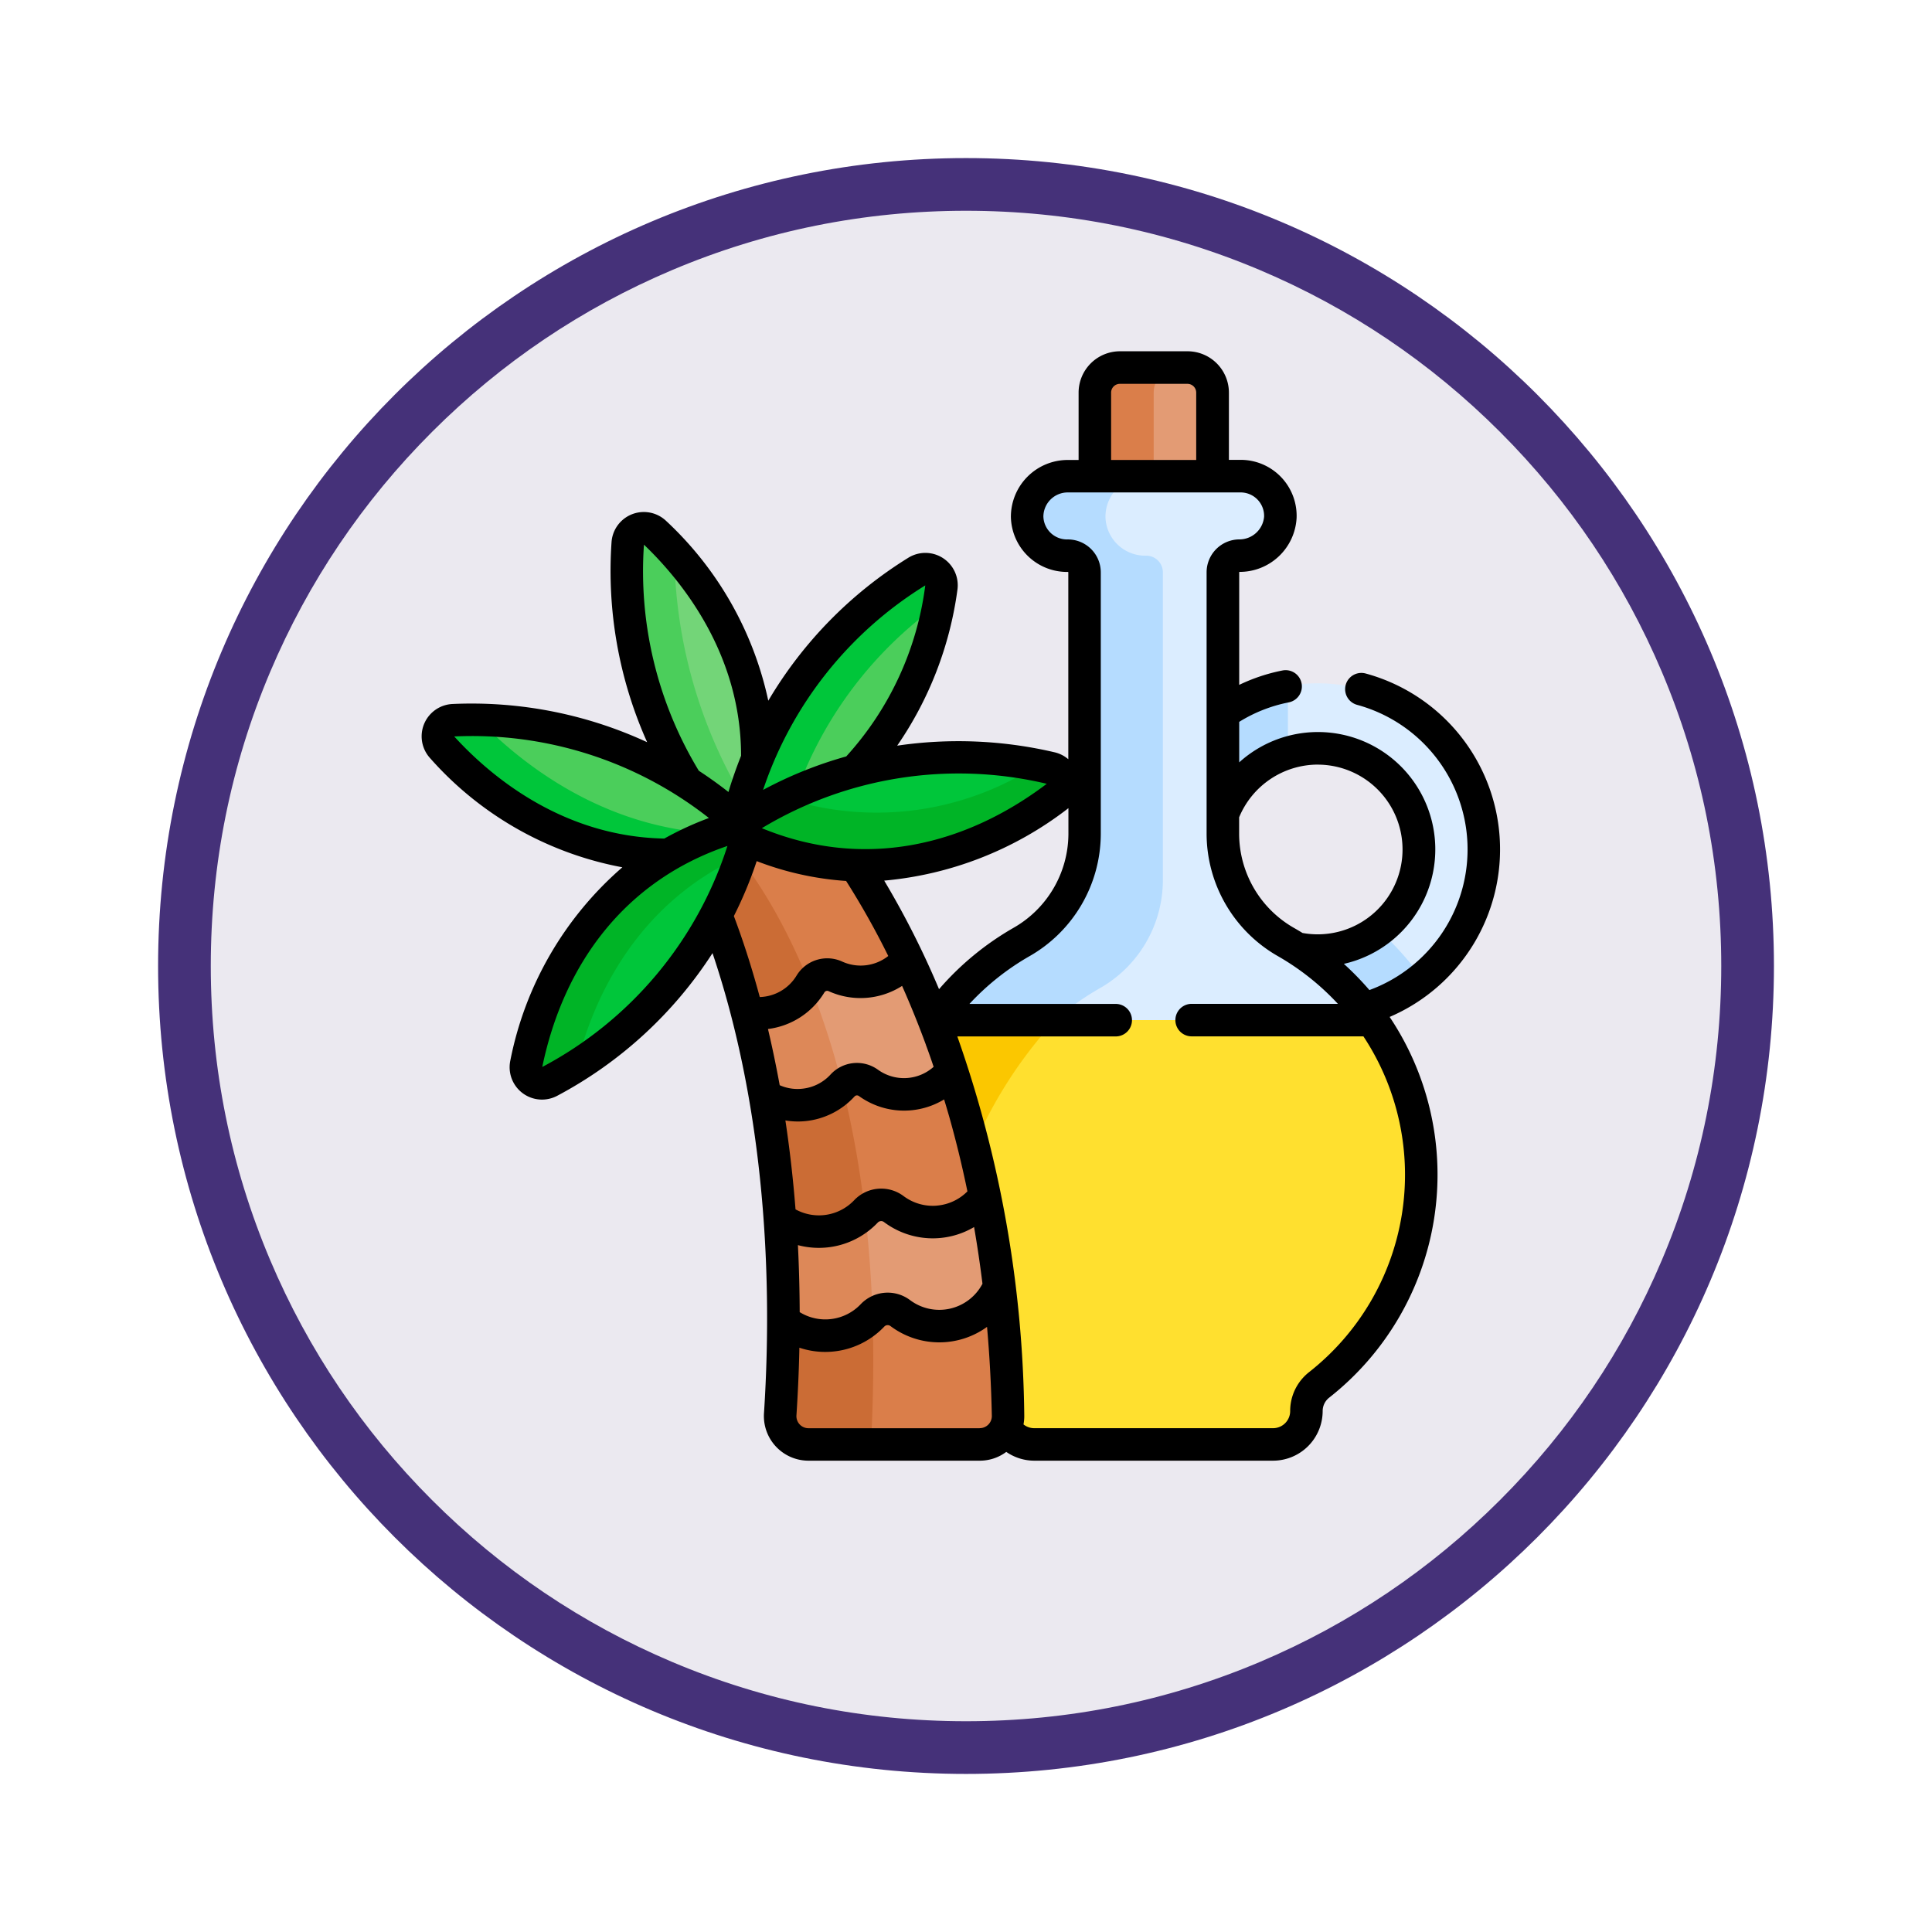 <svg xmlns="http://www.w3.org/2000/svg" xmlns:xlink="http://www.w3.org/1999/xlink" width="110" height="110" viewBox="0 0 110 110">
  <defs>
    <filter id="Trazado_982547" x="0" y="0" width="110" height="110" filterUnits="userSpaceOnUse">
      <feOffset dy="3" input="SourceAlpha"/>
      <feGaussianBlur stdDeviation="3" result="blur"/>
      <feFlood flood-opacity="0.161"/>
      <feComposite operator="in" in2="blur"/>
      <feComposite in="SourceGraphic"/>
    </filter>
  </defs>
  <g id="Grupo_1171219" data-name="Grupo 1171219" transform="translate(-377 -1489)">
    <g id="Grupo_1171020" data-name="Grupo 1171020" transform="translate(0.772 -676)">
      <g id="Grupo_1162529" data-name="Grupo 1162529" transform="translate(385.229 2171)">
        <g id="Grupo_1162411" data-name="Grupo 1162411" transform="translate(0)">
          <g id="Grupo_1158637" data-name="Grupo 1158637" transform="translate(0 0)">
            <g id="Grupo_1155724" data-name="Grupo 1155724">
              <g id="Grupo_1154703" data-name="Grupo 1154703">
                <g id="Grupo_1150789" data-name="Grupo 1150789" transform="translate(0 0)">
                  <g id="Grupo_1154212" data-name="Grupo 1154212" transform="translate(0)">
                    <g id="Grupo_1152583" data-name="Grupo 1152583">
                      <g id="Grupo_1146973" data-name="Grupo 1146973">
                        <g id="Grupo_1146954" data-name="Grupo 1146954">
                          <g transform="matrix(1, 0, 0, 1, -9, -6)" filter="url(#Trazado_982547)">
                            <g id="Trazado_982547-2" data-name="Trazado 982547" transform="translate(9 6)" fill="#ebe9f0">
                              <path d="M 46 90.5 C 39.992 90.5 34.164 89.324 28.679 87.003 C 23.38 84.762 18.621 81.553 14.534 77.466 C 10.446 73.379 7.238 68.62 4.996 63.321 C 2.676 57.836 1.5 52.008 1.5 46 C 1.5 39.992 2.676 34.164 4.996 28.679 C 7.238 23.38 10.446 18.621 14.534 14.534 C 18.621 10.446 23.38 7.238 28.679 4.996 C 34.164 2.676 39.992 1.5 46 1.5 C 52.008 1.5 57.836 2.676 63.321 4.996 C 68.62 7.238 73.379 10.446 77.466 14.534 C 81.554 18.621 84.762 23.38 87.004 28.679 C 89.324 34.164 90.5 39.992 90.5 46 C 90.5 52.008 89.324 57.836 87.004 63.321 C 84.762 68.62 81.554 73.379 77.466 77.466 C 73.379 81.553 68.62 84.762 63.321 87.003 C 57.836 89.324 52.008 90.5 46 90.5 Z" stroke="none"/>
                              <path d="M 46 3 C 40.194 3 34.563 4.137 29.263 6.378 C 24.143 8.544 19.544 11.644 15.594 15.594 C 11.644 19.544 8.544 24.143 6.378 29.263 C 4.137 34.563 3 40.194 3 46 C 3 51.806 4.137 57.437 6.378 62.737 C 8.544 67.857 11.644 72.455 15.594 76.405 C 19.544 80.355 24.143 83.456 29.263 85.622 C 34.563 87.863 40.194 89 46 89 C 51.806 89 57.437 87.863 62.737 85.622 C 67.857 83.456 72.456 80.355 76.406 76.405 C 80.356 72.455 83.456 67.857 85.622 62.737 C 87.864 57.437 89 51.806 89 46 C 89 40.194 87.864 34.563 85.622 29.263 C 83.456 24.143 80.356 19.544 76.406 15.594 C 72.456 11.644 67.857 8.544 62.737 6.378 C 57.437 4.137 51.806 3 46 3 M 46 0 C 71.405 0 92 20.595 92 46 C 92 71.405 71.405 92 46 92 C 20.595 92 7.62939453125e-06 71.405 7.62939453125e-06 46 C 7.62939453125e-06 20.595 20.595 0 46 0 Z" stroke="none" fill="#453179"/>
                            </g>
                          </g>
                        </g>
                      </g>
                    </g>
                  </g>
                </g>
              </g>
            </g>
          </g>
        </g>
      </g>
    </g>
    <g id="aceite-de-palma" transform="translate(393.874 1509)">
      <g id="Grupo_1171217" data-name="Grupo 1171217" transform="translate(8.052 0.925)">
        <path id="Trazado_1016837" data-name="Trazado 1016837" d="M344.934,7.5h-1.241l-.5.354-.463.925v5.269h3.31l.326-.36V8.929A1.429,1.429,0,0,0,344.934,7.5Z" transform="translate(-302.25 -7.5)" fill="#e39b74"/>
        <path id="Trazado_1016838" data-name="Trazado 1016838" d="M403.893,153.855v2.673l.378.678a5.755,5.755,0,0,1,5.176,10.084v1.1l1.3,1.148,1.167.511a9.453,9.453,0,0,0-7.647-16.648Z" transform="translate(-355.87 -135.267)" fill="#dbedff"/>
        <path id="Trazado_1016839" data-name="Trazado 1016839" d="M321.223,8.929A1.429,1.429,0,0,1,322.652,7.5H319.3a1.429,1.429,0,0,0-1.429,1.429v4.76l.311.36h3.352l-.311-.36V8.929Z" transform="translate(-280.462 -7.5)" fill="#da7e4a"/>
        <g id="Grupo_1171216" data-name="Grupo 1171216" transform="translate(44.332 18.135)">
          <path id="Trazado_1016840" data-name="Trazado 1016840" d="M378.045,158.3v-3.8a9.417,9.417,0,0,0-3.7,1.543l-.368.77V161.1l.368.7A5.785,5.785,0,0,1,378.045,158.3Z" transform="translate(-373.976 -154.5)" fill="#b5dcff"/>
          <path id="Trazado_1016841" data-name="Trazado 1016841" d="M415.577,267.06a5.741,5.741,0,0,1-4.691,1.045l.243.844,2.822,2.483.775.129a9.451,9.451,0,0,0,3.322-1.74A19.089,19.089,0,0,0,415.577,267.06Z" transform="translate(-406.332 -253.173)" fill="#b5dcff"/>
        </g>
        <path id="Trazado_1016842" data-name="Trazado 1016842" d="M303.187,84.2a7.088,7.088,0,0,1-3.611-6.141V63.139a.948.948,0,0,1,.948-.948,2.337,2.337,0,0,0,2.32-2.185,2.262,2.262,0,0,0-2.261-2.34h-6.871l-1.426.822v1.892l1.072,2.1,2.28.473V80.531l-6.952,8.574h18.922l.465-.473A15.307,15.307,0,0,0,303.187,84.2Z" transform="translate(-254.876 -51.478)" fill="#dbedff"/>
        <path id="Trazado_1016843" data-name="Trazado 1016843" d="M253.6,86.83a7.088,7.088,0,0,0,3.611-6.141V63.139a.948.948,0,0,0-.948-.948h-.059a2.262,2.262,0,0,1-2.262-2.219,2.311,2.311,0,0,1,2.321-2.306H251.8a2.311,2.311,0,0,0-2.321,2.306,2.262,2.262,0,0,0,2.262,2.219h.059a.948.948,0,0,1,.948.948V78.056a7.088,7.088,0,0,1-3.611,6.141,15.308,15.308,0,0,0-4.885,4.436l.954.473h5.364A15.248,15.248,0,0,1,253.6,86.83Z" transform="translate(-215.928 -51.478)" fill="#b5dcff"/>
        <path id="Trazado_1016844" data-name="Trazado 1016844" d="M278.605,308.665h-19l-.563.695-3.967,7.114.115.581,1.878,12.419v1.275l.669,1.128a1.9,1.9,0,0,0,1.642.948h13.589a1.9,1.9,0,0,0,1.9-1.9,1.9,1.9,0,0,1,.725-1.491,15.23,15.23,0,0,0,3.016-20.77Z" transform="translate(-225.409 -271.51)" fill="#ffe02f"/>
        <path id="Trazado_1016845" data-name="Trazado 1016845" d="M243.156,308.739l-.1.249,1.6,8.065.076.5a25.31,25.31,0,0,1,5.306-8.893h-6.832Z" transform="translate(-214.879 -271.509)" fill="#fbc700"/>
        <path id="Trazado_1016846" data-name="Trazado 1016846" d="M164.894,245.344l-.595-.5-.473-3.557.251-1.088a61.024,61.024,0,0,0-1.864-7.131l-.652-.291-1.875-4.917v-1.135a46.143,46.143,0,0,0-2.989-5.365l-.541-.586-4.339-1.636-1.711.233-.528,1.414,3.671,6.027,1.8,5.964,1.326,5.127,1.108,7.248L157,253.416l.6.925h6.195a1.614,1.614,0,0,0,1.613-1.648C165.349,250.095,165.17,247.646,164.894,245.344Z" transform="translate(-132.932 -193.026)" fill="#da7e4a"/>
        <path id="Trazado_1016847" data-name="Trazado 1016847" d="M142.722,229.534l-1.12,3,.179.78a49.884,49.884,0,0,1,1.766,5.532l.826.674.668,3.378-.47.7a69.352,69.352,0,0,1,.852,7.007l.666,1.314v3.67l-.472.8c0,1.705-.061,3.486-.184,5.346a1.613,1.613,0,0,0,1.608,1.719H150.6C151.731,242.652,145.317,232.677,142.722,229.534Z" transform="translate(-125.938 -202.142)" fill="#cb6c35"/>
        <path id="Trazado_1016848" data-name="Trazado 1016848" d="M120.227,93.39l1.2,7.68,1.434,4.1,1.813,2.917.958-2.834-.242-.555a17.389,17.389,0,0,0-4.723-11.746Z" transform="translate(-107.2 -82.411)" fill="#73d578"/>
        <path id="Trazado_1016849" data-name="Trazado 1016849" d="M108.8,97.509a27.777,27.777,0,0,1-4.194-14.449c-.4-.44-.772-.821-1.106-1.139a.918.918,0,0,0-1.547.606,22.736,22.736,0,0,0,3.369,13.613l.549.8,2.221,1.653h.387l.353-1.043Z" transform="translate(-91.137 -72.518)" fill="#4bce5b"/>
        <path id="Trazado_1016850" data-name="Trazado 1016850" d="M189.632,280.635a3.459,3.459,0,0,1-4.119.967,1.113,1.113,0,0,0-1.421.438,3.477,3.477,0,0,1-.353.482L185,286.687l.411,1.59a3.471,3.471,0,0,0,.511-.456,1.113,1.113,0,0,1,1.479-.151,3.458,3.458,0,0,0,4.762-.692,54.043,54.043,0,0,0-2.527-6.343Z" transform="translate(-162.877 -246.938)" fill="#e39b74"/>
        <path id="Trazado_1016851" data-name="Trazado 1016851" d="M160.94,292.384a3.455,3.455,0,0,1-3.578,1.561c.37,1.427.72,3.011,1.025,4.752a3.457,3.457,0,0,0,4.4-.564A44.571,44.571,0,0,0,160.94,292.384Z" transform="translate(-139.754 -257.238)" fill="#dd8858"/>
        <path id="Trazado_1016852" data-name="Trazado 1016852" d="M216.21,389.846a3.7,3.7,0,0,1-5.183.744,1.191,1.191,0,0,0-1.586.133,3.706,3.706,0,0,1-.393.357l.569,3.719-.126,2.144a3.688,3.688,0,0,0,.32-.3,1.191,1.191,0,0,1,1.586-.133,3.7,3.7,0,0,0,5.629-1.519C216.809,393.188,216.533,391.472,216.21,389.846Z" transform="translate(-185.063 -342.676)" fill="#e39b74"/>
        <path id="Trazado_1016853" data-name="Trazado 1016853" d="M177.414,397.391a3.7,3.7,0,0,1-4.839.365c.13,1.816.2,3.744.195,5.784a3.7,3.7,0,0,0,5.068-.28l.007-.006C177.776,401.164,177.627,399.212,177.414,397.391Z" transform="translate(-153.09 -349.29)" fill="#dd8858"/>
        <path id="Trazado_1016854" data-name="Trazado 1016854" d="M33.686,170.727l5.032,4.346,4.534,1.483,4.49.564.945-.264.2-.472-.211-.212c-.013-.015-.026-.03-.041-.044a22.49,22.49,0,0,0-14.95-5.968Z" transform="translate(-31.336 -150.093)" fill="#4bce5b"/>
        <path id="Trazado_1016855" data-name="Trazado 1016855" d="M31.616,176.734l-.333-.13c-6.888-.016-11.808-3.921-14.3-6.481-.48-.01-.969-.007-1.469.013a.918.918,0,0,0-.642,1.533c1.974,2.174,6.444,6.117,12.9,6.132l.289.113,3.924-1.095.091-.215Z" transform="translate(-14.637 -150.056)" fill="#00c63a"/>
        <path id="Trazado_1016856" data-name="Trazado 1016856" d="M182.911,116.785l-4.01,3.6s-2.9,4.647-3.023,4.822c-.056.079-.461,1.51-.893,3.071l3.638-1.478.327-.533a18.316,18.316,0,0,0,4.769-9.486h-.809Z" transform="translate(-155.204 -103.302)" fill="#4bce5b"/>
        <path id="Trazado_1016857" data-name="Trazado 1016857" d="M164.511,102.505c.065-.347.117-.671.158-.965a.918.918,0,0,0-1.4-.9,22.561,22.561,0,0,0-10.194,14.181c0,.012,0,.023-.006.035v.17l.327.252.787-.627,2.013-.818A22.606,22.606,0,0,1,164.511,102.505Z" transform="translate(-135.995 -89.023)" fill="#00c63a"/>
        <path id="Trazado_1016858" data-name="Trazado 1016858" d="M82.834,233h-1.04l-4.975,3.115-2.921,4.9-1.172,2.93.734.979A22.541,22.541,0,0,0,82.834,233Z" transform="translate(-65.56 -205.176)" fill="#00c63a"/>
        <path id="Trazado_1016859" data-name="Trazado 1016859" d="M67.542,221.572c.077-.235.144-.453.2-.65a.746.746,0,0,0-.937-.922c-8.334,2.646-10.8,9.993-11.5,13.407a.918.918,0,0,0,1.333.993q.8-.432,1.533-.9C58.98,230.189,61.261,224.441,67.542,221.572Z" transform="translate(-50.268 -193.753)" fill="#00b426"/>
        <path id="Trazado_1016860" data-name="Trazado 1016860" d="M174.812,190.648l2.221.241,5.864-.241,5.8-2.12v-.676a22.653,22.653,0,0,0-14.438,1.85Z" transform="translate(-154.568 -165.212)" fill="#00c63a"/>
        <path id="Trazado_1016861" data-name="Trazado 1016861" d="M172.582,191.177q-.386-.088-.766-.162a16.832,16.832,0,0,1-14.438,1.85,20.244,20.244,0,0,0-2.031,1.141.746.746,0,0,0,.1,1.311c8.014,3.5,14.707-.41,17.485-2.514A.918.918,0,0,0,172.582,191.177Z" transform="translate(-137.686 -168.375)" fill="#00b426"/>
      </g>
      <g id="Grupo_1171218" data-name="Grupo 1171218" transform="translate(7.126 0)">
        <path id="Trazado_1016862" data-name="Trazado 1016862" d="M18.561,29.38A19.54,19.54,0,0,0,12.18,40.392a1.843,1.843,0,0,0,2.677,1.995,23.775,23.775,0,0,0,8.837-8.12c2.741,8.13,3.5,17.461,2.93,26.193a2.54,2.54,0,0,0,2.532,2.705h9.753a2.514,2.514,0,0,0,1.51-.5,2.813,2.813,0,0,0,1.6.5H55.608a2.828,2.828,0,0,0,2.825-2.825.968.968,0,0,1,.372-.764A16.15,16.15,0,0,0,62.246,37.9a10.38,10.38,0,0,0-1.365-19.554.925.925,0,1,0-.487,1.785,8.531,8.531,0,0,1,.7,16.239,16.854,16.854,0,0,0-1.454-1.492,6.682,6.682,0,1,0-5.959-11.472V21.1a8.431,8.431,0,0,1,2.822-1.11.925.925,0,1,0-.358-1.816,10.271,10.271,0,0,0-2.464.82v-6.41a.023.023,0,0,1,.023-.023,3.244,3.244,0,0,0,3.245-3.079,3.185,3.185,0,0,0-3.186-3.3h-.668V2.354A2.357,2.357,0,0,0,50.736,0H46.891a2.357,2.357,0,0,0-2.354,2.354V6.189h-.609a3.236,3.236,0,0,0-3.246,3.248,3.2,3.2,0,0,0,3.187,3.127h.059a.023.023,0,0,1,.023.023V23.228a1.841,1.841,0,0,0-.8-.4,24,24,0,0,0-8.943-.373,20.45,20.45,0,0,0,3.431-8.883,1.843,1.843,0,0,0-2.8-1.814,23.806,23.806,0,0,0-7.97,8.138A19.592,19.592,0,0,0,21.053,9.659a1.843,1.843,0,0,0-3.109,1.218,23.859,23.859,0,0,0,2.028,11.381A23.8,23.8,0,0,0,8.9,20.082a1.843,1.843,0,0,0-1.29,3.079A19.337,19.337,0,0,0,18.561,29.38ZM14,40.749c1.213-5.847,4.686-10.59,10.543-12.584A21.746,21.746,0,0,1,14,40.749Zm12.21-11.72A17.38,17.38,0,0,0,31.3,30.158a45.631,45.631,0,0,1,2.4,4.272,2.536,2.536,0,0,1-2.622.318,2.044,2.044,0,0,0-2.6.8,2.533,2.533,0,0,1-2.094,1.219c-.5-1.852-1.016-3.393-1.475-4.61a22.851,22.851,0,0,0,1.3-3.128Zm2.349,21.864A4.628,4.628,0,0,0,33.1,49.611a.265.265,0,0,1,.36-.03,4.625,4.625,0,0,0,5.126.282c.184,1.061.343,2.141.478,3.228a2.777,2.777,0,0,1-4.124.931,2.122,2.122,0,0,0-2.811.236,2.778,2.778,0,0,1-3.472.449C28.653,53.526,28.62,52.159,28.556,50.893Zm7.912-2.249a2.776,2.776,0,0,1-1.9-.545,2.122,2.122,0,0,0-2.811.236,2.769,2.769,0,0,1-3.34.521c-.142-1.8-.34-3.492-.577-5.063a4.387,4.387,0,0,0,.708.06,4.331,4.331,0,0,0,.44-.022,4.379,4.379,0,0,0,2.786-1.4.188.188,0,0,1,.255-.026,4.392,4.392,0,0,0,4.848.191q.152.5.3,1.014l.016.057q.573,2.041,1.011,4.165a2.778,2.778,0,0,1-1.735.81ZM35.845,39.5l.038.1q.2.541.383,1.09l.017.05a2.534,2.534,0,0,1-3.17.165,2.043,2.043,0,0,0-2.7.275,2.531,2.531,0,0,1-1.61.807,2.5,2.5,0,0,1-1.284-.2c-.2-1.086-.421-2.157-.668-3.2a4.382,4.382,0,0,0,3.209-2.078.188.188,0,0,1,.245-.076,4.391,4.391,0,0,0,4.182-.3c.485,1.09.939,2.214,1.36,3.363Zm3.064,21.817H29.157a.687.687,0,0,1-.685-.733q.13-1.983.167-3.852a4.6,4.6,0,0,0,1.471.241q.2,0,.394-.017a4.621,4.621,0,0,0,2.966-1.422.265.265,0,0,1,.36-.03,4.632,4.632,0,0,0,5.494.043c.142,1.613.236,3.274.273,5.066h0a.689.689,0,0,1-.688.7Zm19.24-37.782a4.831,4.831,0,1,1-.864,9.584q-.229-.141-.463-.275A6.187,6.187,0,0,1,53.677,27.5v-.966A4.857,4.857,0,0,1,58.149,23.533ZM46.388,2.354a.5.5,0,0,1,.5-.5h3.845a.5.5,0,0,1,.5.5V6.189H46.388Zm-2.518,8.359A1.343,1.343,0,0,1,42.532,9.4a1.386,1.386,0,0,1,1.4-1.363h9.83a1.336,1.336,0,0,1,1.336,1.384,1.414,1.414,0,0,1-1.4,1.29,1.875,1.875,0,0,0-1.873,1.873V27.5A8.042,8.042,0,0,0,55.9,34.448a14.444,14.444,0,0,1,3.4,2.707H50.973a.925.925,0,0,0,0,1.851h9.78a14.291,14.291,0,0,1-3.093,19.117,2.845,2.845,0,0,0-.553.578,2.806,2.806,0,0,0-.524,1.64.975.975,0,0,1-.974.974H42.019A.971.971,0,0,1,41.4,61.1a2.579,2.579,0,0,0,.043-.522,67.02,67.02,0,0,0-3.811-21.568h9.019a.925.925,0,1,0,0-1.851H38.322a14.432,14.432,0,0,1,3.4-2.707A8.041,8.041,0,0,0,45.8,27.5V12.587a1.875,1.875,0,0,0-1.933-1.873Zm-.013,15.377c.033-.025.064-.051.1-.077V27.5a6.187,6.187,0,0,1-3.145,5.338,16.314,16.314,0,0,0-4.221,3.482,49.34,49.34,0,0,0-3.122-6.181,20.026,20.026,0,0,0,10.393-4.052Zm-1.132-1.464c-4.77,3.606-10.438,4.826-16.02,2.609l-.169-.067-.034-.014A21.719,21.719,0,0,1,42.724,24.626ZM35.807,13.333a17.825,17.825,0,0,1-4.5,9.735,23.2,23.2,0,0,0-4.734,1.906,21.818,21.818,0,0,1,9.23-11.641ZM22.914,23.884A21.909,21.909,0,0,1,19.79,11.011C21.87,13,25.319,17.17,25.32,23.03c-.3.756-.539,1.454-.719,2.063C24.121,24.715,23.515,24.275,22.914,23.884Zm.573,2.69a18.178,18.178,0,0,0-2.538,1.17c-5.89-.109-10.006-3.666-11.961-5.813A21.809,21.809,0,0,1,23.487,26.573Z" transform="translate(-7.126 0)"/>
      </g>
    </g>
  </g>
</svg>
